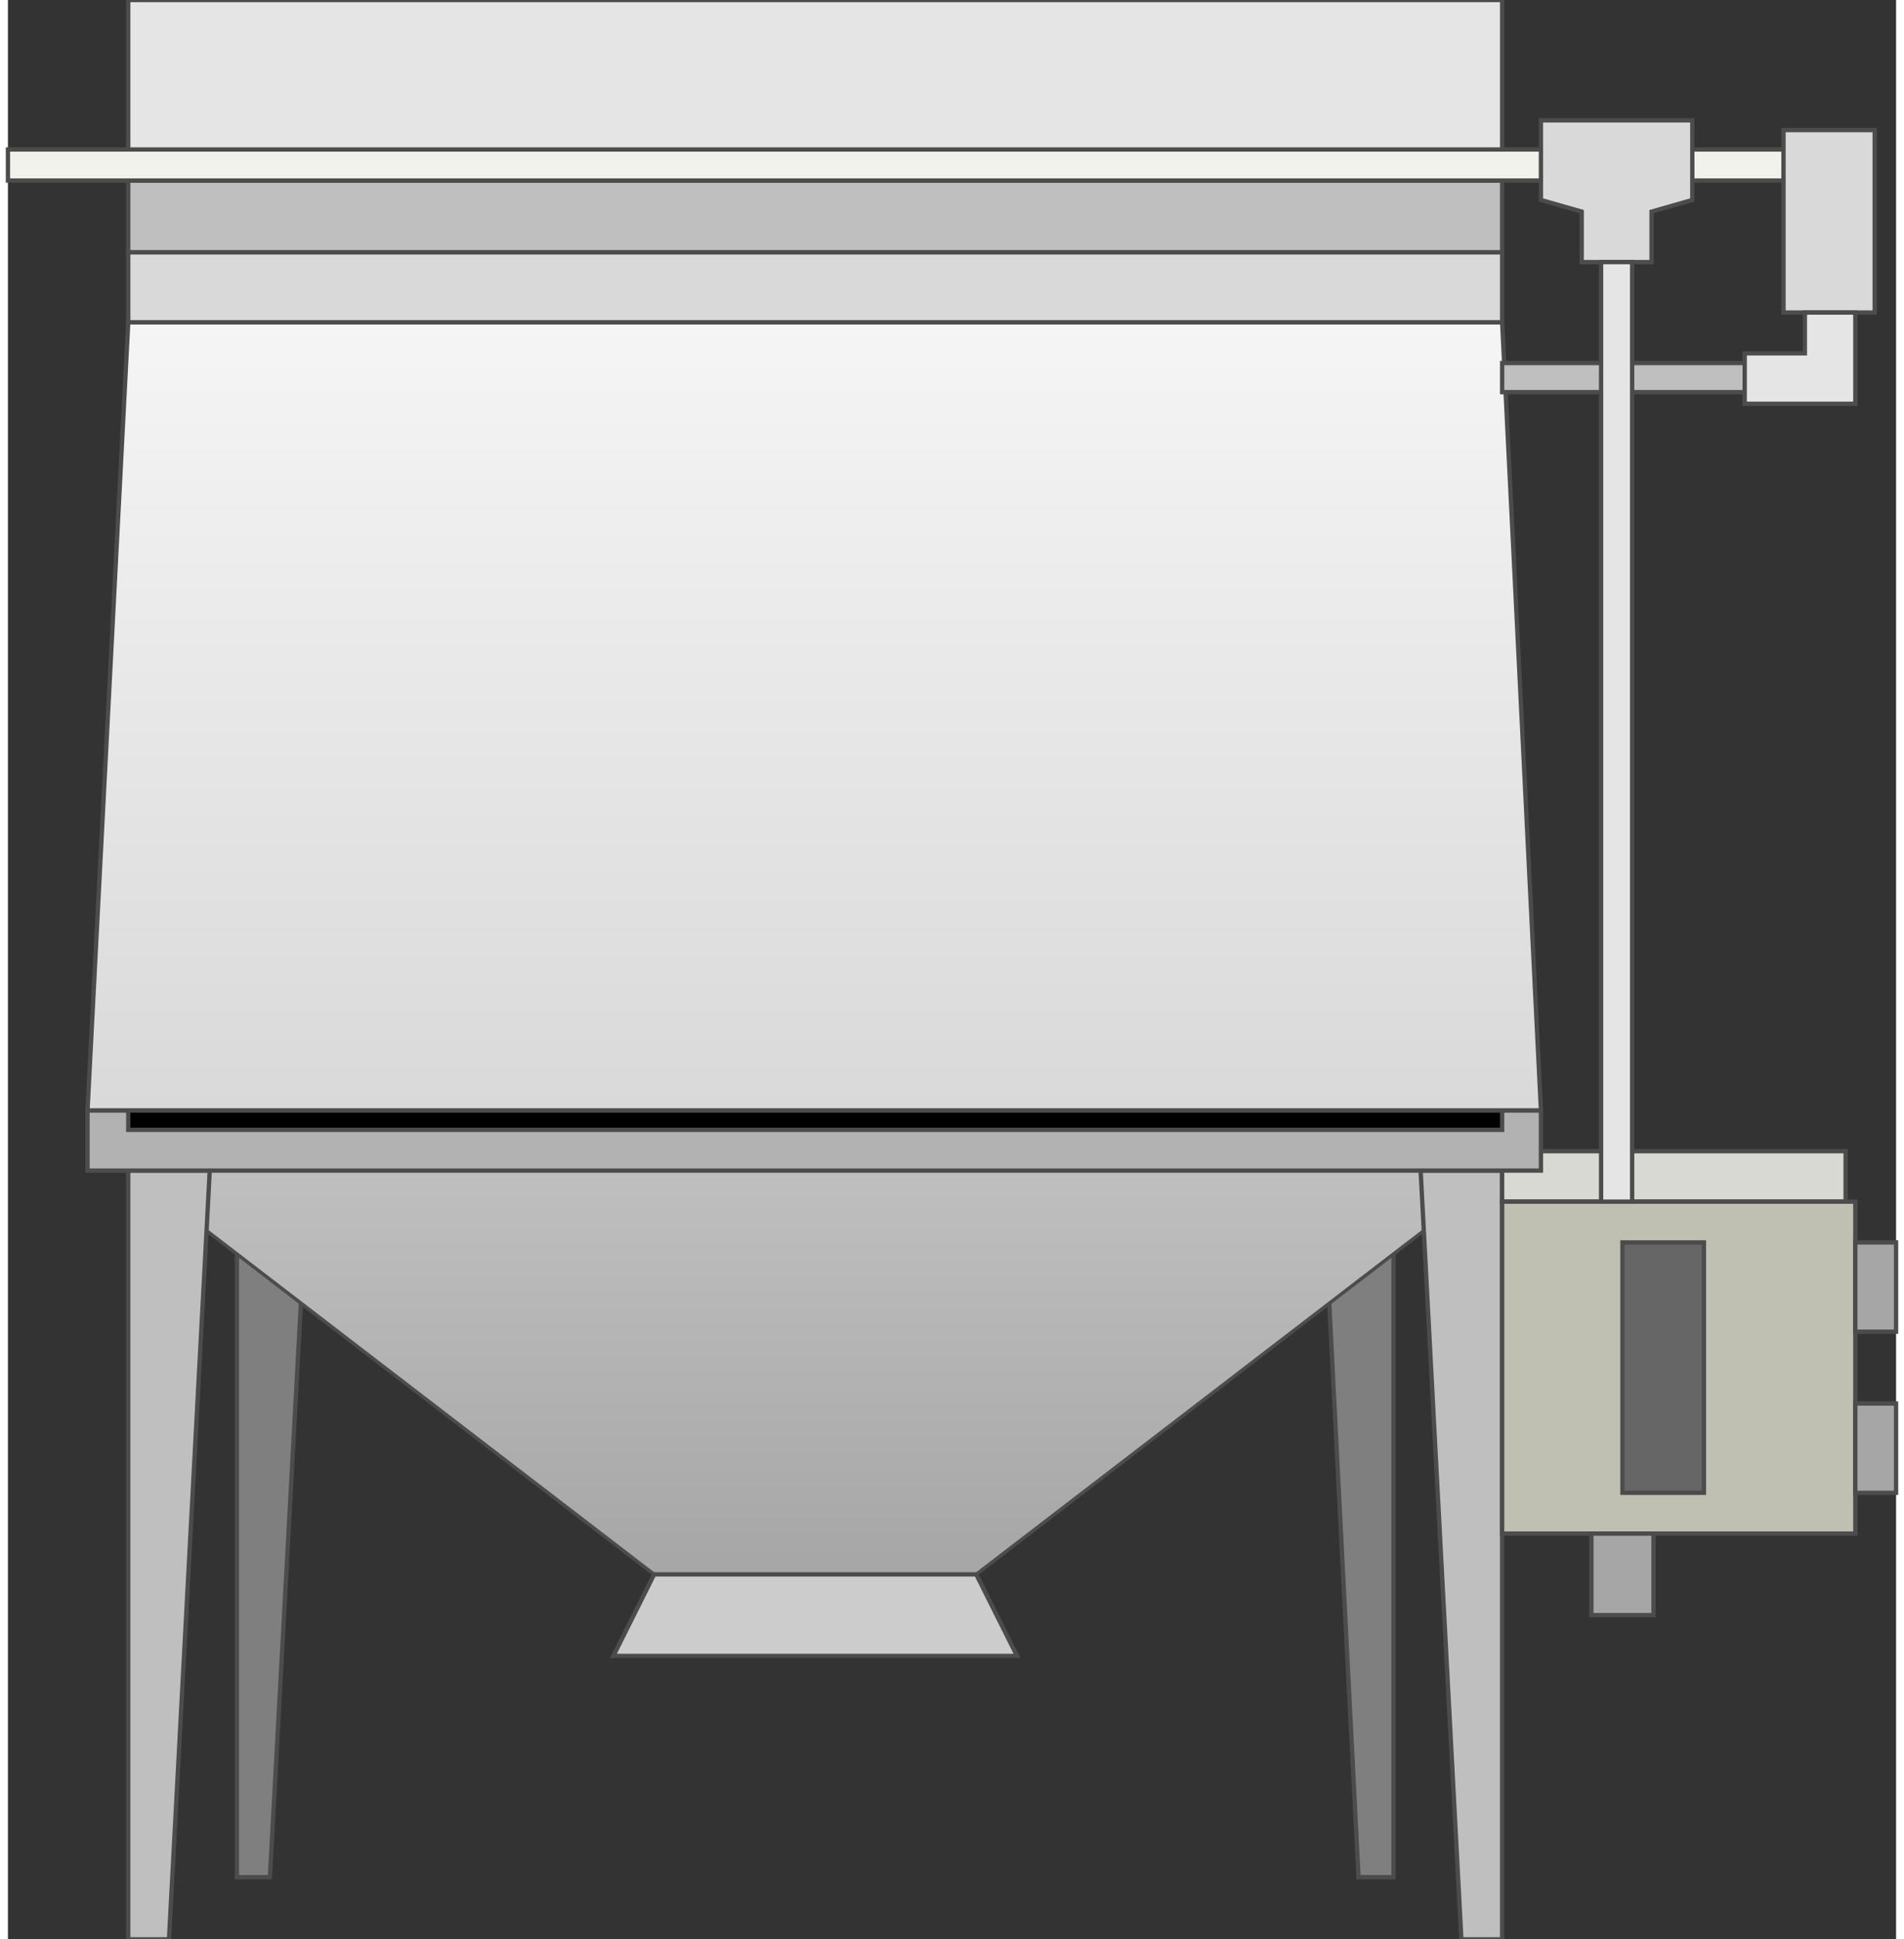 <svg version="1.1" xmlns="http://www.w3.org/2000/svg" xmlns:xlink="http://www.w3.org/1999/xlink" width="110px" height="112px" viewBox="0 0 109.57 112.5" enable-background="new 0 0 109.57 112.5" xml:space="preserve">
<rect x="0" y="0" width="109.57" height="112.5" fill="#333333" stroke="none"/>
<g id="Group_Bottom_Part">
	<path fill="#7F7F7F" stroke="#4C4C4C" stroke-width="0.25" d="M80.404,71.396v37.498h-2.027l-1.914-37.498H80.404z" />
	<path fill="#7F7F7F" stroke="#4C4C4C" stroke-width="0.25" d="M13.288,71.396v37.498h1.914l2.027-37.498H13.288z" />
	<linearGradient id="SVGID_1_" gradientUnits="userSpaceOnUse" x1="46.846" y1="91.328" x2="46.846" y2="67.905">
		<stop offset="0" style="stop-color:#A6A6A6" />
		<stop offset="1" style="stop-color:#BFBFBF" />
	</linearGradient>
	<path fill="url(#SVGID_1_)" stroke="#4C4C4C" stroke-width="0.2" d="M6.982,67.905l30.517,23.423h18.693L86.71,67.905H6.982z" />
	<path fill="#CCCCCC" stroke="#4C4C4C" stroke-width="0.25" d="M37.499,91.328l-2.364,4.729h23.423l-2.365-4.729H37.499z" />
	<path fill="#BFBFBF" stroke="#4C4C4C" stroke-width="0.25" d="M86.71,67.905v44.593h-2.365L81.98,67.905H86.71z" />
	<path fill="#BFBFBF" stroke="#4C4C4C" stroke-width="0.25" d="M6.982,67.905v44.593h2.364l2.365-44.593H6.982z" />
</g>
<g id="Group_Control">
	<path fill="#D9D9D4" stroke="#4C4C4C" stroke-width="0.25" d="M86.71,66.779h19.932v2.928H86.71V66.779z" />
	<path fill="#BFBFB2" stroke="#4C4C4C" stroke-width="0.25" d="M86.71,69.707h20.495v19.256H86.71V69.707z" />
	<path fill="#666666" stroke="#4C4C4C" stroke-width="0.25" d="M93.691,72.072h4.73v14.526h-4.73V72.072z" />
	<path fill="#A6A6A6" stroke="#4C4C4C" stroke-width="0.25" d="M107.205,72.072h2.365v5.18h-2.365V72.072z" />
	<path fill="#A6A6A6" stroke="#4C4C4C" stroke-width="0.25" d="M107.205,81.418h2.365v5.181h-2.365V81.418z" />
	<path fill="#A6A6A6" stroke="#4C4C4C" stroke-width="0.25" d="M91.889,88.963h3.604v4.73h-3.604V88.963z" />
</g>
<g id="Group_Dump_Station">
	<path fill="#B2B2B2" stroke="#4C4C4C" stroke-width="0.25" d="M4.617,64.414h84.345v3.491H4.617V64.414z" />
	<path stroke="#4C4C4C" stroke-width="0.25" d="M6.982,64.414H86.71v1.127H6.982V64.414z" />
	<linearGradient id="SVGID_2_" gradientUnits="userSpaceOnUse" x1="46.789" y1="64.414" x2="46.789" y2="18.695">
		<stop offset="0" style="stop-color:#D9D9D9" />
		<stop offset="1" style="stop-color:#F5F5F5" />
	</linearGradient>
	<path fill="url(#SVGID_2_)" stroke="#4C4C4C" stroke-width="0.25" d="M4.617,64.414h84.345l-2.252-45.72H6.982L4.617,64.414" />
	<path fill="#E5E5E5" stroke="#4C4C4C" stroke-width="0.25" d="M6.982,0.001H86.71v10.473H6.982V0.001z" />
	<path fill="#BFBFBF" stroke="#4C4C4C" stroke-width="0.25" d="M6.982,14.641H86.71v-4.167H6.982V14.641z" />
	<path fill="#D9D9D9" stroke="#4C4C4C" stroke-width="0.25" d="M6.982,14.641H86.71v4.054H6.982V14.641z" />
	<path fill="#BFBFBF" stroke="#4C4C4C" stroke-width="0.25" d="M86.71,21.06h14.076v1.689H86.71V21.06z" />
</g>
<g id="Group_Connectors">
	<path fill="#F2F2ED" stroke="#4C4C4C" stroke-width="0.25" d="M0,8.672h103.038v1.802H0V8.672z" />
	<path fill="#D9D9D9" stroke="#4C4C4C" stroke-width="0.25" d="M88.962,6.983V11.6l2.365,0.676v2.928h4.054v-2.928l2.365-0.676   V6.983H88.962z" />
	<path fill="#E5E5E5" stroke="#4C4C4C" stroke-width="0.25" d="M92.453,15.204h1.802v54.503h-1.802V15.204z" />
	<path fill="#D9D9D9" stroke="#4C4C4C" stroke-width="0.25" d="M103.038,7.546h5.293v10.585h-5.293V7.546z" />
	<path fill="#E5E5E5" stroke="#4C4C4C" stroke-width="0.25" d="M100.786,20.496h3.491v-2.365h2.928v5.293h-6.419V20.496z" />
</g>
</svg>